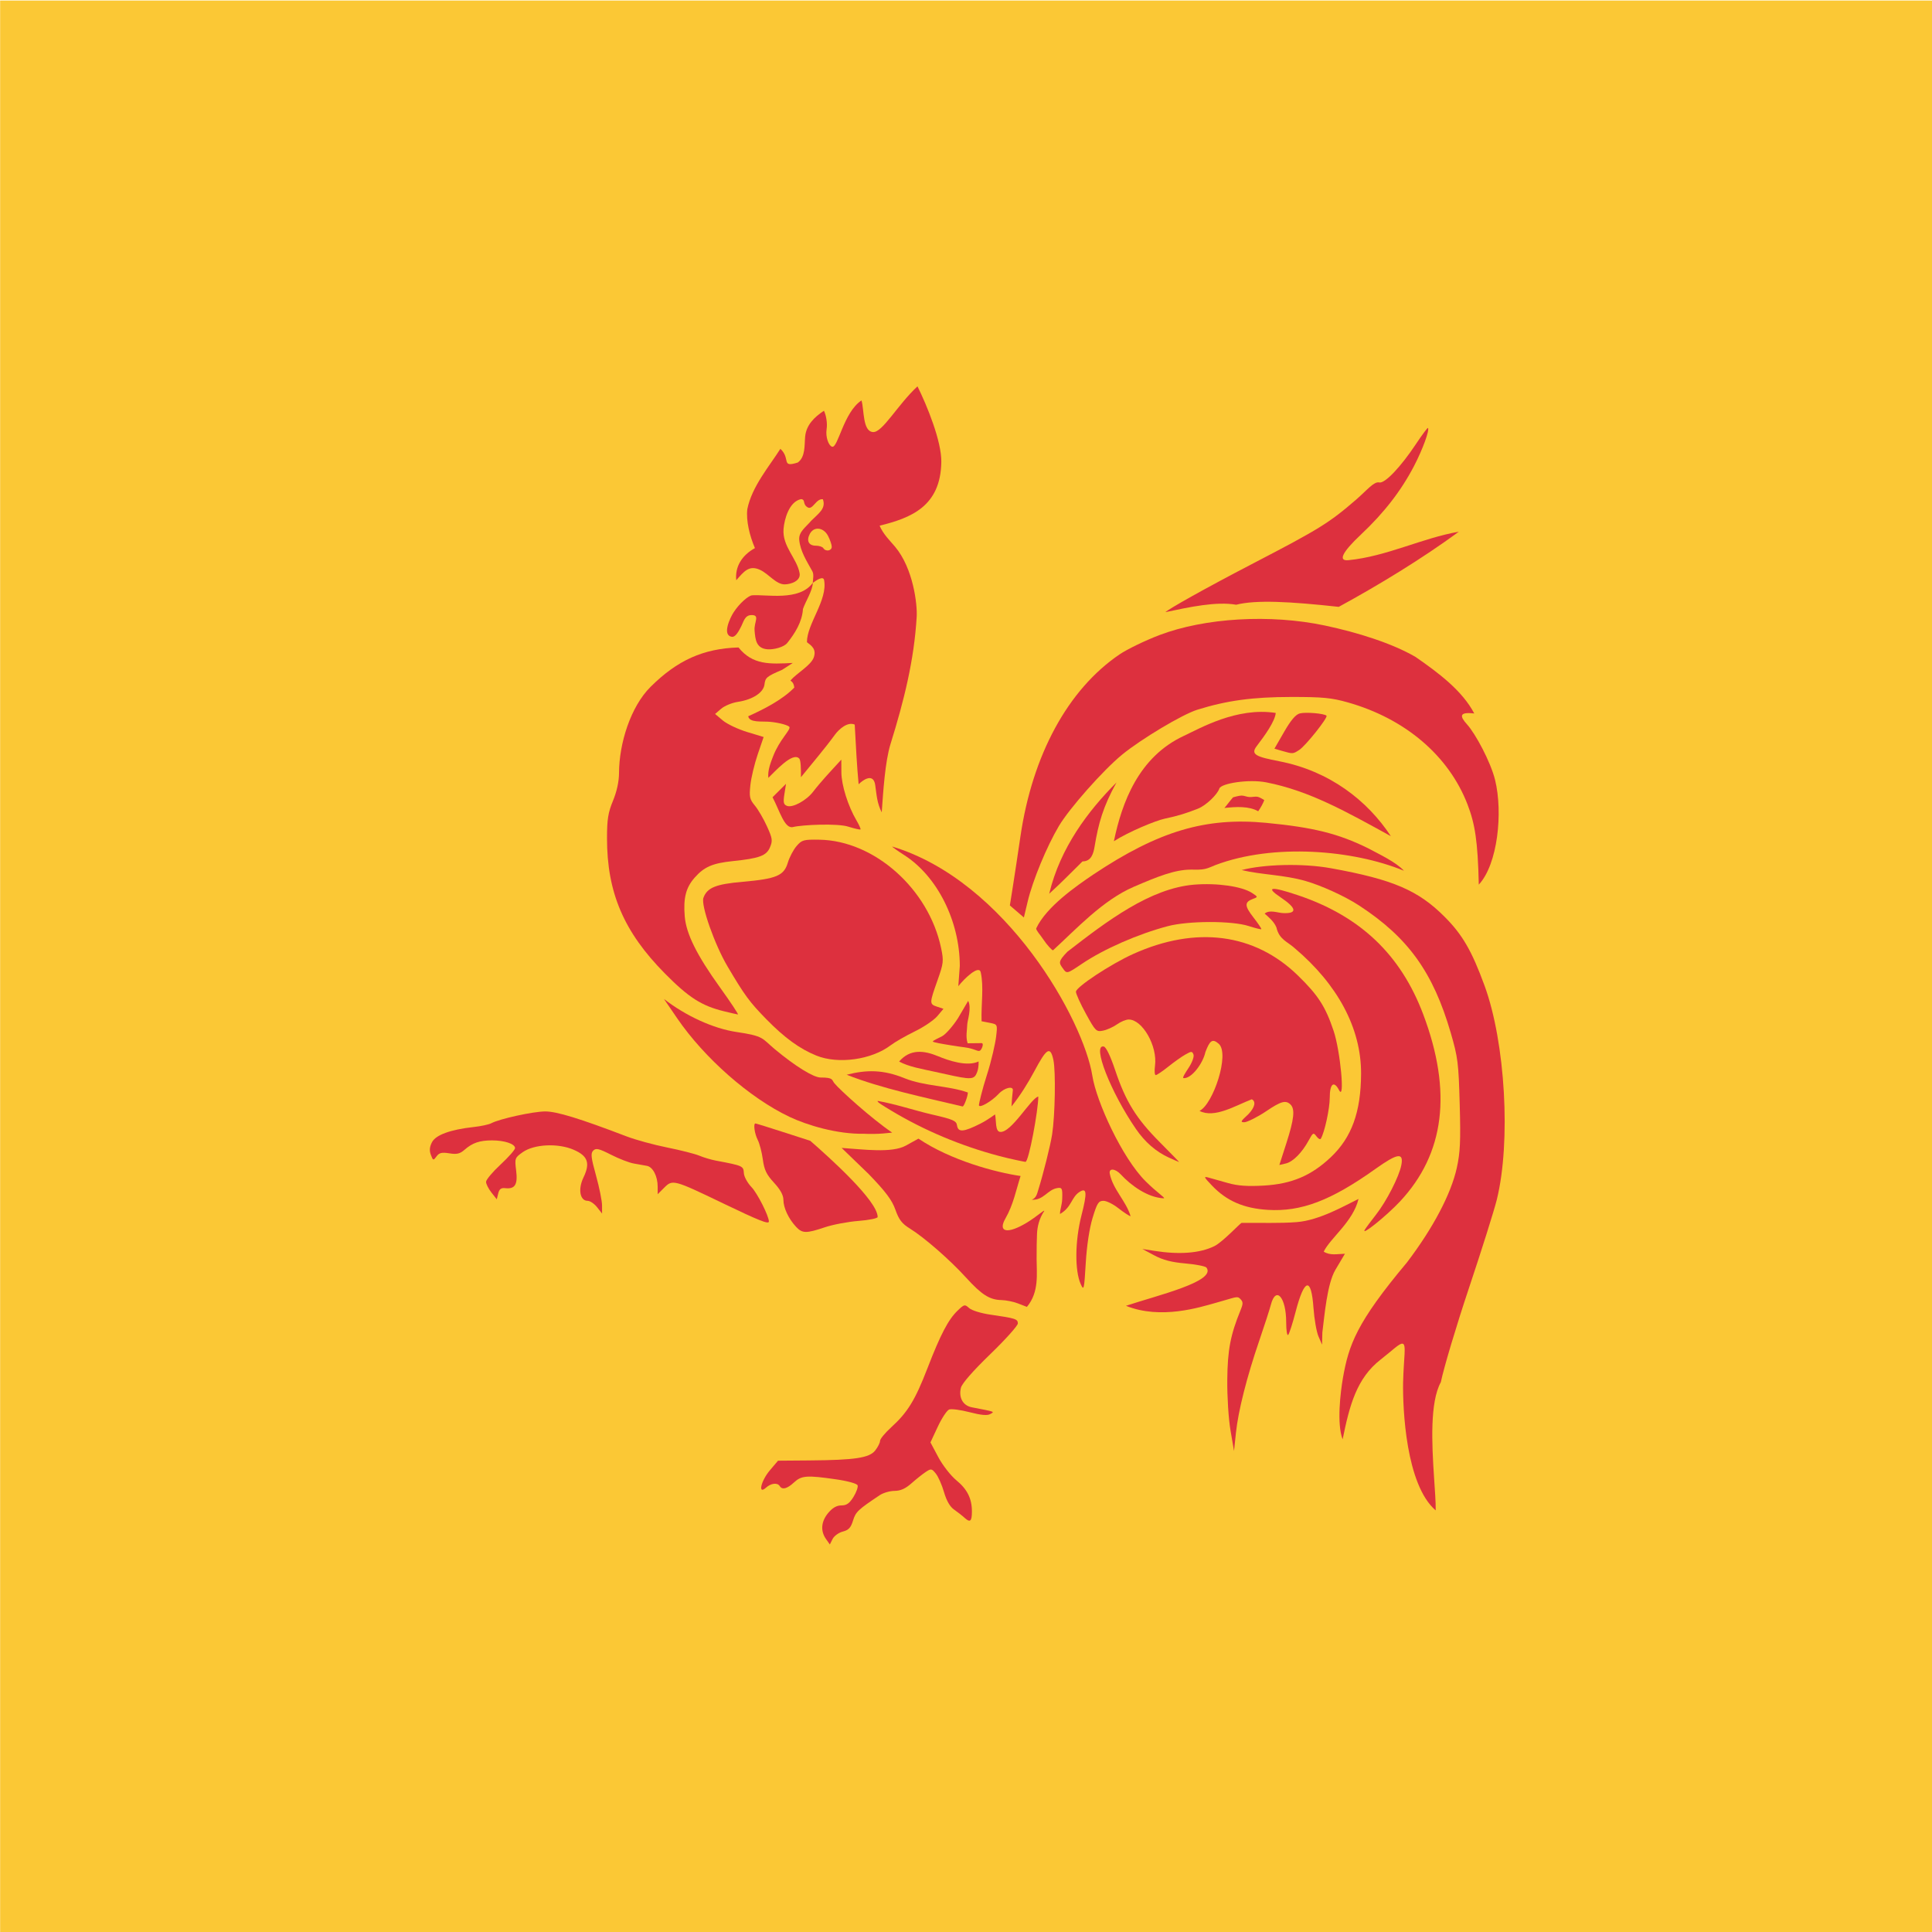 <?xml version="1.0" encoding="UTF-8" standalone="no"?>
<svg
   xmlns:dc="http://purl.org/dc/elements/1.1/"
   xmlns:cc="http://creativecommons.org/ns#"
   xmlns:rdf="http://www.w3.org/1999/02/22-rdf-syntax-ns#"
   xmlns:svg="http://www.w3.org/2000/svg"
   xmlns="http://www.w3.org/2000/svg"
   xmlns:sodipodi="http://sodipodi.sourceforge.net/DTD/sodipodi-0.dtd"
   xmlns:inkscape="http://www.inkscape.org/namespaces/inkscape"
   width="96"
   height="96"
   id="svg4874"
   version="1.1"
   inkscape:version="1.0.1 (c497b03c, 2020-09-10)"
   viewBox="0 0 96 96"
   sodipodi:docname="wallonie-square.svg">
  <defs
     id="defs4876" />
  <sodipodi:namedview
     id="base"
     pagecolor="#ffffff"
     bordercolor="#666666"
     borderopacity="1.0"
     inkscape:pageopacity="0.0"
     inkscape:pageshadow="2"
     inkscape:zoom="3.1077416"
     inkscape:cx="-0.91542276"
     inkscape:cy="25.381758"
     inkscape:document-units="px"
     inkscape:current-layer="g4780"
     showgrid="true"
     showborder="true"
     fit-margin-top="0"
     fit-margin-left="0"
     fit-margin-right="0"
     fit-margin-bottom="0"
     inkscape:snap-bbox="true"
     inkscape:bbox-paths="true"
     inkscape:bbox-nodes="true"
     inkscape:snap-bbox-edge-midpoints="true"
     inkscape:snap-bbox-midpoints="true"
     inkscape:object-paths="true"
     inkscape:snap-intersection-paths="true"
     inkscape:object-nodes="true"
     inkscape:snap-smooth-nodes="true"
     inkscape:snap-midpoints="true"
     inkscape:snap-object-midpoints="true"
     inkscape:snap-center="true"
     showguides="true"
     inkscape:guide-bbox="true"
     inkscape:snap-global="true"
     inkscape:window-width="1680"
     inkscape:window-height="997"
     inkscape:window-x="0"
     inkscape:window-y="25"
     inkscape:window-maximized="1"
     inkscape:document-rotation="0">
    <inkscape:grid
       type="xygrid"
       id="grid5451"
       empspacing="8" />
    <sodipodi:guide
       orientation="1,0"
       position="8,-8"
       id="guide4063"
       inkscape:locked="false" />
    <sodipodi:guide
       orientation="1,0"
       position="4,-8"
       id="guide4065"
       inkscape:locked="false" />
    <sodipodi:guide
       orientation="0,1"
       position="-8,88"
       id="guide4067"
       inkscape:locked="false" />
    <sodipodi:guide
       orientation="0,1"
       position="-8,92"
       id="guide4069"
       inkscape:locked="false" />
    <sodipodi:guide
       orientation="0,1"
       position="104,4"
       id="guide4071"
       inkscape:locked="false" />
    <sodipodi:guide
       orientation="0,1"
       position="-5,8"
       id="guide4073"
       inkscape:locked="false" />
    <sodipodi:guide
       orientation="1,0"
       position="92,-8"
       id="guide4075"
       inkscape:locked="false" />
    <sodipodi:guide
       orientation="1,0"
       position="88,-8"
       id="guide4077"
       inkscape:locked="false" />
    <sodipodi:guide
       orientation="0,1"
       position="-8,84"
       id="guide4074"
       inkscape:locked="false" />
    <sodipodi:guide
       orientation="1,0"
       position="12,-8"
       id="guide4076"
       inkscape:locked="false" />
    <sodipodi:guide
       orientation="1,0"
       position="84,-9"
       id="guide4080"
       inkscape:locked="false" />
    <sodipodi:guide
       position="48,-8"
       orientation="1,0"
       id="guide4170"
       inkscape:locked="false" />
    <sodipodi:guide
       position="-8,48"
       orientation="0,1"
       id="guide4172"
       inkscape:locked="false" />
  </sodipodi:namedview>
  <g
     inkscape:label="Layer 1"
     inkscape:groupmode="layer"
     id="layer1"
     transform="translate(67.857,-78.505)">
    <g
       transform="matrix(0,-1,-1,0,373.505,516.505)"
       id="g4845"
       style="display:inline">
      <g
         inkscape:export-ydpi="90"
         inkscape:export-xdpi="90"
         inkscape:export-filename="next01.png"
         transform="matrix(-1,0,0,1,575.943,-611)"
         id="g4778"
         inkscape:label="Layer 1">
        <g
           transform="matrix(-1,0,0,1,576,611)"
           id="g4780"
           style="display:inline">
          <g
             transform="matrix(0,-0.454,-0.454,0,392.686,447.533)"
             id="g929">
            <rect
               x="13.607"
               y="-99.878"
               width="211.67"
               height="211.67"
               fill="#fbc835"
               id="rect869" />
            <g
               fill="#dd303e"
               stroke-width="0.265"
               id="g927">
              <path
                 d="m 154.39,25.164 c 0.835,-2.595 0.955,-3.705 0.456,-4.204 -0.52,-0.52 -1.055,-0.373 -2.695,0.741 -0.856,0.582 -2.069,1.191 -2.367,1.191 -0.508,0 -0.346,-0.149 0.435,-0.876 0.745,-0.777 0.845,-1.406 0.38,-1.638 -1.827,0.706 -4.088,2.116 -5.722,1.272 1.506,-0.741 3.337,-6.274 2.101,-7.349 -0.702,-0.611 -0.978,-0.34 -1.456,0.909 -0.276,1.27 -1.541,2.937 -2.394,2.853 -0.161,-0.016 0.169,-0.54 0.552,-1.119 0.386,-0.584 0.626,-1.235 0.538,-1.464 -0.143,-0.374 -0.228,-0.373 -0.891,0.002 -0.403,0.228 -1.248,0.827 -1.877,1.332 -0.63,0.505 -1.244,0.918 -1.364,0.918 -0.12,0 -0.157,-0.463 -0.081,-1.029 0.288,-2.144 -1.371,-5.056 -2.88,-5.056 -0.294,0 -0.87,0.239 -1.28,0.531 -0.41,0.292 -1.096,0.601 -1.524,0.687 -0.742,0.148 -0.829,0.062 -1.874,-1.842 -0.603,-1.099 -1.096,-2.184 -1.096,-2.413 0,-0.512 3.801,-3.022 6.256,-4.13 6.885,-3.108 13.29,-2.275 18.035,2.346 2.221,2.163 3.018,3.397 3.911,6.059 0.743,2.213 1.256,7.755 0.602,6.5 -0.566,-1.086 -1.023,-0.723 -1.023,0.812 0,1.208 -0.569,3.818 -0.979,4.496 -0.071,0.118 -0.286,2.65e-4 -0.478,-0.261 -0.322,-0.44 -0.384,-0.409 -0.834,0.423 -0.737,1.36 -1.729,2.365 -2.517,2.549 l -0.707,0.165 z"
                 id="path871" />
              <path
                 d="m 103.99,68.496 c -0.619,-0.884 -0.526,-1.923 0.257,-2.853 0.468,-0.556 0.922,-0.814 1.434,-0.814 0.571,0 0.885,-0.221 1.325,-0.933 0.317,-0.513 0.519,-1.083 0.449,-1.266 -0.073,-0.191 -1.074,-0.47 -2.355,-0.655 -3.207,-0.464 -3.785,-0.421 -4.606,0.339 -0.754,0.699 -1.292,0.835 -1.562,0.397 -0.247,-0.4 -0.958,-0.318 -1.5,0.173 -0.91,0.823 -0.566,-0.728 0.419,-1.893 l 0.895,-1.058 3.4,-0.027 c 5.037,-0.04 6.596,-0.276 7.238,-1.093 0.29,-0.369 0.528,-0.841 0.528,-1.048 0,-0.207 0.55,-0.876 1.222,-1.486 1.791,-1.626 2.62,-2.977 3.965,-6.458 1.435,-3.714 2.285,-5.339 3.307,-6.318 0.722,-0.691 0.782,-0.704 1.26,-0.271 0.283,0.256 1.298,0.569 2.32,0.716 2.75,0.396 3.008,0.479 3.008,0.963 0,0.245 -1.36,1.761 -3.022,3.368 -1.89,1.827 -3.092,3.203 -3.209,3.67 -0.267,1.071 0.222,1.952 1.187,2.139 2.626,0.509 2.515,0.468 2.022,0.743 -0.324,0.181 -1.008,0.119 -2.258,-0.205 -0.986,-0.256 -1.993,-0.388 -2.238,-0.295 -0.244,0.094 -0.805,0.942 -1.246,1.885 l -0.802,1.714 0.863,1.619 c 0.477,0.896 1.364,2.03 1.984,2.538 1.179,0.966 1.692,1.996 1.692,3.398 0,1.083 -0.193,1.257 -0.791,0.71 -0.265,-0.243 -0.789,-0.653 -1.164,-0.913 -0.447,-0.309 -0.826,-0.967 -1.099,-1.909 -0.23,-0.79 -0.633,-1.703 -0.897,-2.029 -0.449,-0.555 -0.518,-0.566 -1.109,-0.174 -0.346,0.23 -1.046,0.787 -1.556,1.239 -0.656,0.582 -1.196,0.824 -1.852,0.828 -0.509,0.003 -1.237,0.213 -1.617,0.467 -2.387,1.594 -2.637,1.831 -2.927,2.78 -0.239,0.782 -0.48,1.041 -1.121,1.207 -0.449,0.116 -0.952,0.482 -1.117,0.812 l -0.3,0.601 z"
                 id="path873" />
              <path
                 d="m 167.16,51.36 c 0.064,-2.727 0.381,-4.149 -0.054,-4.231 -0.352,-0.066 -1.063,0.693 -2.404,1.735 -2.642,2.051 -3.413,5.05 -4.161,8.733 -0.662,-1.72 -0.23,-5.181 0.027,-6.691 0.642,-3.647 1.476,-6.068 7.011,-12.669 2.857,-3.758 4.819,-7.477 5.455,-10.339 0.375,-1.685 0.432,-2.92 0.321,-6.967 -0.124,-4.534 -0.201,-5.146 -0.983,-7.829 -1.931,-6.631 -4.656,-10.419 -10.012,-13.922 -1.684,-1.101 -4.242,-2.22 -5.867,-2.69 -2.388,-0.69 -4.836,-0.676 -7.007,-1.199 2.387,-0.63 6.64,-0.766 9.776,-0.2 6.816,1.23 9.564,2.435 12.435,5.309 1.951,1.952 2.978,3.723 4.376,7.542 2.278,6.221 2.901,17.087 1.343,23.416 -0.287,1.164 -1.655,5.51 -3.042,9.657 -1.387,4.147 -2.774,8.791 -3.084,10.319 -1.218,2.207 -0.983,6.78 -0.75,10.348 0.099,1.505 0.197,2.753 0.187,3.695 -3.266,-2.8 -3.618,-11.113 -3.569,-14.017 z"
                 id="path875" />
              <path
                 d="m 148.27,56.626 c -0.218,-1.266 -0.372,-3.695 -0.354,-5.556 0.032,-3.26 0.345,-4.898 1.451,-7.606 0.299,-0.732 0.293,-0.917 -0.04,-1.249 -0.344,-0.344 -0.464,-0.165 -2.713,0.455 -1.659,0.458 -5.964,1.857 -9.787,0.311 3.382,-1.13 9.957,-2.669 8.804,-4.191 -0.148,-0.148 -1.198,-0.349 -2.332,-0.447 -1.478,-0.127 -2.433,-0.376 -3.37,-0.879 l -1.307,-0.702 1.323,0.208 c 2.667,0.419 4.929,0.277 6.551,-0.515 0.897,-0.438 2.795,-2.474 2.981,-2.549 2.102,-0.022 4.169,0.063 6.037,-0.084 2.529,-0.199 5.318,-1.844 6.766,-2.539 -0.582,2.481 -3.095,4.287 -3.809,5.772 0.724,0.448 1.455,0.251 2.32,0.231 l -1.045,1.763 c -0.908,1.533 -1.194,5.05 -1.425,6.861 l -0.031,1.323 -0.391,-0.896 c -0.215,-0.493 -0.461,-1.896 -0.548,-3.118 -0.243,-3.443 -0.996,-3.273 -1.962,0.442 -0.321,1.237 -0.684,2.362 -0.805,2.5 -0.121,0.138 -0.221,-0.481 -0.221,-1.377 0,-2.738 -1.128,-4.027 -1.677,-1.916 -0.132,0.508 -0.702,2.271 -1.266,3.918 -1.371,4 -2.305,7.692 -2.558,10.106 l -0.208,1.982 z"
                 id="path877" />
              <path
                 d="m 125,42.719 c -0.509,-0.193 -1.319,-0.357 -1.799,-0.365 -1.285,-0.022 -2.172,-0.584 -3.864,-2.447 -1.769,-1.948 -4.585,-4.409 -6.155,-5.378 -0.873,-0.539 -1.203,-0.967 -1.587,-2.058 -0.373,-1.057 -1.051,-1.964 -2.924,-3.906 l -2.964,-2.863 c 2.341,0.154 5.495,0.594 7.03,-0.255 l 1.378,-0.762 c 3.539,2.381 8.432,3.69 11.178,4.09 -0.499,1.547 -0.782,3.122 -1.656,4.644 -0.858,1.495 0.185,1.768 2.353,0.454 1.09,-0.66 1.899,-1.436 1.899,-1.276 -0.566,0.832 -0.76,1.725 -0.797,2.485 -0.033,0.68 -0.044,1.594 -0.044,2.786 -9.4e-4,1.577 0.3,3.613 -1.065,5.234 -0.031,-0.017 -0.474,-0.189 -0.983,-0.382 z"
                 id="path879" />
              <path
                 d="m 131.88,40.619 c -0.67,-1.472 -0.636,-4.756 0.079,-7.541 0.638,-2.487 0.578,-3.048 -0.19,-2.575 -0.937,0.577 -0.854,1.681 -2.163,2.432 0.003,-0.535 0.218,-0.951 0.242,-1.642 0.04,-1.167 -0.007,-1.292 -0.57,-1.191 -1.048,0.189 -1.48,1.352 -2.762,1.271 0.502,-0.198 0.577,-0.64 0.714,-1.077 0.525,-1.677 1.324,-4.829 1.517,-6.081 0.323,-2.09 0.405,-6.883 0.139,-8.136 -0.343,-1.618 -0.78,-1.22 -2.096,1.245 -0.704,1.318 -1.565,2.686 -2.49,3.837 0.029,-0.663 0.079,-1.151 0.147,-1.771 0.053,-0.48 -0.889,-0.315 -1.563,0.406 -0.771,0.826 -2.151,1.616 -2.151,1.219 0,-0.152 0.351,-1.682 0.867,-3.278 0.516,-1.596 0.932,-3.498 1.018,-4.228 0.156,-1.319 0.152,-1.327 -0.673,-1.492 l -0.919,-0.178 c -0.063,-1.888 0.266,-3.728 -0.095,-5.364 -0.186,-0.843 -1.789,0.673 -2.452,1.527 l 0.163,-2.223 c -0.01,-4.912 -2.461,-9.802 -6.077,-12.122 -0.73,-0.468 -1.327,-0.893 -1.327,-0.944 12.563,3.797 20.969,19.089 21.911,25.098 0.44,2.805 3.251,8.977 5.824,11.537 1.286,1.278 2.133,1.771 2.013,1.87 -1.77,-0.068 -3.608,-1.406 -4.724,-2.615 -0.615,-0.666 -1.326,-0.705 -1.207,-0.089 0.329,1.707 1.776,2.986 2.277,4.649 -0.056,0.056 -0.799,-0.437 -1.351,-0.875 -0.552,-0.438 -1.281,-0.797 -1.621,-0.797 -0.535,0 -0.693,0.249 -1.184,1.865 -0.351,1.155 -0.637,3.044 -0.75,4.961 -0.172,2.898 -0.207,3.045 -0.545,2.302 z"
                 id="path881" />
              <path
                 d="m 100.72,34.335 c -0.817,-0.872 -1.383,-2.076 -1.385,-2.947 -0.001,-0.519 -0.332,-1.123 -1.03,-1.88 -0.826,-0.896 -1.066,-1.397 -1.222,-2.543 -0.106,-0.785 -0.358,-1.749 -0.559,-2.142 -0.346,-0.676 -0.502,-1.799 -0.249,-1.799 0.064,0 1.441,0.427 3.059,0.95 l 2.942,0.95 c 2.103,1.837 7.361,6.552 7.375,8.337 0,0.148 -0.943,0.341 -2.096,0.43 -1.153,0.089 -2.816,0.404 -3.696,0.701 -2.031,0.684 -2.454,0.677 -3.141,-0.056 z"
                 id="path883" />
              <path
                 d="m 162.97,34.649 c 0.127,-0.209 0.678,-0.949 1.224,-1.645 1.14,-1.45 2.526,-4.158 2.77,-5.412 0.277,-1.423 -0.406,-1.324 -2.845,0.415 -4.852,3.459 -8.121,4.702 -11.774,4.474 -2.628,-0.164 -4.498,-0.976 -6.092,-2.646 -0.925,-0.968 -0.956,-1.046 -0.353,-0.877 0.364,0.102 1.316,0.37 2.117,0.596 1.056,0.297 2.129,0.371 3.912,0.268 3.035,-0.175 5.187,-1.087 7.315,-3.1 2.287,-2.163 3.297,-4.945 3.316,-9.132 0.022,-5.036 -2.614,-9.812 -7.25,-13.735 -0.801,-0.734 -1.714,-0.944 -2.018,-2.294 -0.28,-0.65 -0.817,-1.094 -1.286,-1.504 0.55,-0.463 1.41,-0.08 2.03,-0.056 1.571,0.062 1.48,-0.536 -0.261,-1.708 -1.732,-1.167 -1.109,-1.25 1.868,-0.251 6.829,2.292 11.258,6.505 13.721,13.048 3.189,8.473 2.346,15.246 -2.55,20.478 -1.489,1.591 -4.31,3.854 -3.843,3.082 z"
                 id="path885" />
              <path
                 d="m 92.718,31.76 c -5.404,-2.596 -5.511,-2.624 -6.431,-1.704 l -0.713,0.713 v -0.817 c 0,-1.143 -0.519,-2.158 -1.17,-2.286 -0.302,-0.06 -0.952,-0.176 -1.444,-0.258 -0.491,-0.082 -1.611,-0.514 -2.488,-0.96 -1.333,-0.678 -1.652,-0.752 -1.949,-0.455 -0.297,0.297 -0.248,0.743 0.302,2.728 0.361,1.305 0.658,2.776 0.66,3.269 l 0.003,0.896 -0.548,-0.697 c -0.302,-0.383 -0.768,-0.697 -1.036,-0.697 -0.838,0 -1.067,-1.278 -0.455,-2.547 0.764,-1.585 0.486,-2.37 -1.077,-3.045 -1.719,-0.742 -4.332,-0.613 -5.58,0.276 -0.854,0.608 -0.875,0.667 -0.708,2.002 0.192,1.536 -0.125,2.049 -1.19,1.929 -0.457,-0.052 -0.652,0.094 -0.771,0.576 l -0.159,0.645 -0.587,-0.747 c -0.323,-0.411 -0.587,-0.935 -0.587,-1.165 0,-0.23 0.714,-1.081 1.587,-1.892 0.873,-0.81 1.587,-1.621 1.587,-1.802 0,-0.459 -1.146,-0.844 -2.514,-0.844 -1.361,0 -2.147,0.268 -3.014,1.028 -0.505,0.442 -0.841,0.521 -1.665,0.389 -0.828,-0.132 -1.105,-0.066 -1.4,0.334 -0.353,0.478 -0.378,0.472 -0.619,-0.163 -0.178,-0.47 -0.144,-0.87 0.118,-1.383 0.409,-0.801 2.024,-1.39 4.579,-1.669 0.791,-0.087 1.653,-0.272 1.915,-0.412 0.904,-0.484 4.588,-1.29 5.907,-1.292 1.255,-0.002 3.789,0.776 8.914,2.736 0.973,0.372 2.963,0.916 4.422,1.209 1.458,0.292 3.043,0.695 3.522,0.895 0.478,0.2 1.287,0.442 1.796,0.538 2.993,0.565 3.036,0.584 3.083,1.387 0.022,0.38 0.401,1.066 0.841,1.524 0.637,0.662 1.897,3.156 1.897,3.754 0,0.339 -1.027,-0.068 -5.027,-1.989 z"
                 id="path887" />
              <path
                 d="m 122.93,26.58 c -4.185,-1.107 -8.224,-2.809 -11.845,-4.993 -0.87,-0.525 -1.583,-0.95 -1.418,-1.029 2.001,0.354 4.015,1.045 5.94,1.488 2.3,0.529 2.657,0.683 2.73,1.189 0.115,0.79 0.718,0.741 2.59,-0.208 0.857,-0.435 1.547,-0.992 1.575,-0.994 0.141,0.661 9.7e-4,1.835 0.53,1.913 1.226,0.18 3.416,-3.729 4.201,-3.862 0,1.49 -1.048,7.17 -1.407,7.144 -0.099,-0.007 -1.54,-0.289 -2.896,-0.648 z"
                 id="path889" />
              <path
                 d="m 141.53,26.763 c -1.406,-0.641 -2.618,-1.691 -3.602,-3.122 -2.787,-4.051 -4.842,-9.312 -3.53,-9.037 0.254,0.053 0.729,1.041 1.257,2.613 1.146,3.413 2.295,5.267 4.872,7.857 1.194,1.2 2.147,2.18 2.117,2.177 -0.03,-0.003 -0.531,-0.223 -1.113,-0.488 z"
                 id="path891" />
              <path
                 d="m 108.2,24.153 c -2.982,0.064 -6.283,-0.945 -8.19,-1.848 -4.379,-2.074 -9.337,-6.456 -12.305,-10.795 l -1.445,-2.113 c 2.404,1.868 5.424,3.243 7.932,3.615 3.077,0.457 2.749,0.675 4.21,1.892 2.221,1.85 4.23,3.094 5.001,3.092 1.432,-0.004 1.208,0.255 1.508,0.624 0.589,0.724 4.032,3.847 6.329,5.407 l -0.991,0.094 c -0.545,0.052 -1.467,0.066 -2.049,0.033 z"
                 id="path893" />
              <path
                 d="m 106.26,17.691 c 2.169,-0.555 3.989,-0.569 6.317,0.377 2.185,0.888 4.845,0.818 6.947,1.568 -0.01,0.439 -0.426,1.536 -0.574,1.528 -4.135,-0.981 -8.919,-1.976 -12.69,-3.473 z"
                 id="path895" />
              <path
                 d="m 112,16.248 c 1.203,-1.401 2.721,-1.223 4.271,-0.579 1.131,0.47 3.172,1.168 4.428,0.57 0.013,0.466 -0.035,0.972 -0.284,1.438 -0.352,0.658 -1.051,0.454 -4.53,-0.313 -1.389,-0.306 -2.823,-0.542 -3.885,-1.116 z"
                 id="path897" />
              <path
                 d="m 102.94,15.595 c -1.833,-0.744 -3.484,-1.945 -5.479,-3.986 -1.836,-1.878 -2.369,-2.603 -4.241,-5.771 -1.42,-2.403 -2.934,-6.713 -2.639,-7.511 0.412,-1.114 1.342,-1.493 4.3,-1.753 3.694,-0.325 4.511,-0.67 4.935,-2.085 0.18,-0.6 0.61,-1.419 0.956,-1.821 0.583,-0.678 0.766,-0.729 2.506,-0.7 6.016,0.101 11.959,5.393 13.315,11.857 0.298,1.422 0.272,1.657 -0.402,3.559 -0.886,2.501 -0.887,2.578 -0.03,2.863 l 0.692,0.231 -0.671,0.798 c -0.369,0.439 -1.481,1.193 -2.47,1.675 -0.989,0.482 -2.171,1.161 -2.625,1.507 -2.094,1.597 -5.755,2.108 -8.146,1.138 z"
                 id="path899" />
              <path
                 d="m 117.65,14.469 c -0.91,-0.148 -1.961,-0.323 -1.961,-0.419 0,-0.095 0.626,-0.366 1.015,-0.573 0.389,-0.206 1.169,-1.09 1.733,-1.963 l 1.119,-1.906 c 0.402,0.773 -0.085,2.168 -0.097,2.556 -0.02,0.68 -0.193,1.359 0.039,2.084 l 1.525,-0.016 c 0.3,-0.003 0.019,0.711 -0.176,0.824 -0.241,0.141 -0.583,-0.23 -1.705,-0.368 -0.411,-0.051 -0.906,-0.124 -1.492,-0.219 z"
                 id="path901" />
              <path
                 d="M 92.85,10.751 C 90.384,10.15 88.979,9.254 86.368,6.614 81.87,2.067 80.025,-2.243 80.029,-8.197 c 0.001,-2.066 0.118,-2.796 0.656,-4.101 0.419,-1.018 0.656,-2.11 0.659,-3.043 0.011,-3.231 1.264,-7.247 3.456,-9.425 2.92,-2.902 5.765,-4.19 9.62,-4.308 1.543,1.93 3.429,1.831 5.945,1.695 l -1.165,0.749 c -1.697,0.728 -1.847,0.853 -1.937,1.608 -0.105,0.884 -1.292,1.66 -2.907,1.902 -0.637,0.095 -1.459,0.433 -1.828,0.75 l -0.67,0.576 0.844,0.711 c 0.464,0.391 1.66,0.958 2.657,1.261 l 1.812,0.55 -0.648,1.899 c -0.356,1.045 -0.718,2.558 -0.803,3.363 -0.137,1.292 -0.079,1.556 0.496,2.249 0.358,0.432 0.952,1.452 1.321,2.266 0.601,1.327 0.635,1.566 0.326,2.3 -0.386,0.919 -1.158,1.204 -4.076,1.506 -2.205,0.228 -3.132,0.631 -4.17,1.813 -0.957,1.09 -1.248,2.231 -1.081,4.24 0.158,1.903 1.314,4.231 3.862,7.777 1.176,1.637 2.057,2.966 1.957,2.954 -0.1,-0.012 -0.777,-0.167 -1.505,-0.345 z"
                 id="path903" />
              <path
                 d="m 129.91,6.038 c -0.395,-0.564 -0.563,-0.711 0.509,-1.81 4.378,-3.398 9.062,-6.927 13.837,-7.338 2.523,-0.21 5.267,0.184 6.372,0.908 0.655,0.429 0.657,0.441 0.112,0.642 -0.957,0.354 -0.952,0.762 0.028,2.02 0.523,0.671 0.915,1.256 0.872,1.299 -0.043,0.043 -0.669,-0.111 -1.389,-0.344 -1.832,-0.59 -6.592,-0.581 -8.851,0.017 -3.273,0.867 -6.984,2.494 -9.393,4.119 -1.65,1.113 -1.657,1.115 -2.097,0.486 z"
                 id="path905" />
              <path
                 d="m 127.79,2.895 c -0.381,-0.575 -0.785,-0.97 -0.789,-1.218 1.109,-2.372 4.37,-4.627 6.286,-5.922 7.114,-4.736 12.264,-6.259 18.852,-5.635 5.224,0.495 7.949,1.192 11.157,2.769 1.291,0.691 3.065,1.516 3.956,2.476 -5.574,-2.295 -14.288,-3.022 -20.639,-0.619 -0.258,0.101 -0.734,0.329 -1.082,0.407 -0.593,0.134 -1.097,0.089 -1.582,0.089 -1.808,0 -3.697,0.777 -6.256,1.875 -3.404,1.461 -6.332,4.651 -8.849,6.956 -0.123,0 -0.662,-0.586 -1.055,-1.179 z"
                 id="path907" />
              <path
                 d="m 124.12,-0.838 0.322,-2.026 c 0.177,-1.114 0.552,-3.597 0.834,-5.518 1.311,-8.941 5.207,-16.1 10.842,-19.927 0.838,-0.569 2.803,-1.521 4.367,-2.116 4.992,-1.898 12.14,-2.313 18.104,-1.051 3.648,0.772 7.395,1.964 9.928,3.437 2.536,1.756 5.121,3.696 6.431,6.192 -1.681,-0.195 -1.6,0.3 -0.781,1.205 0.907,1.003 2.573,4.083 3.061,6.076 0.869,3.546 0.297,9.218 -1.785,11.451 -0.103,-4.783 -0.424,-6.678 -1.237,-8.787 -2.052,-5.319 -6.812,-9.376 -13.089,-11.156 -1.792,-0.508 -2.746,-0.6 -6.218,-0.597 -4.193,0.003 -7.026,0.389 -10.262,1.397 -1.635,0.509 -6.176,3.224 -8.251,4.932 -2.074,1.707 -5.749,5.859 -6.898,7.793 -1.33,2.239 -2.865,5.948 -3.414,8.254 l -0.42,1.759 c -0.511,-0.44 -1.022,-0.88 -1.534,-1.319 z"
                 id="path909" />
              <path
                 d="m 135.79,-14.296 c -1.47,2.647 -1.978,4.484 -2.398,7.025 -0.124,0.747 -0.361,1.614 -1.322,1.614 -1.164,1.134 -2.206,2.232 -3.644,3.54 1.21,-5.058 4.276,-9.086 7.364,-12.179 z"
                 id="path911" />
              <path
                 d="m 143.15,-19.389 c 1.771,-0.826 5.811,-3.184 10.07,-2.516 -0.089,0.937 -1.201,2.474 -2.088,3.636 -0.692,0.906 -0.063,1.161 2.459,1.649 5.504,1.063 9.657,4.289 12.227,8.201 -4.837,-2.657 -8.901,-4.968 -13.649,-5.892 -1.892,-0.368 -4.929,0.104 -5.122,0.681 -0.215,0.646 -1.434,1.844 -2.354,2.206 -1.268,0.499 -2.146,0.779 -3.641,1.094 -0.96,0.202 -3.942,1.431 -5.546,2.463 0.874,-4.207 2.687,-9.212 7.643,-11.523 z"
                 id="path913" />
              <path
                 d="m 147.6,-11.507 c 0.31,-0.343 0.637,-0.819 0.948,-1.162 0,0 0.643,-0.193 0.935,-0.192 0.287,5.3e-4 0.541,0.135 0.827,0.159 0.308,0.025 0.642,-0.086 0.945,-0.02 0.259,0.057 0.711,0.356 0.711,0.356 -0.142,0.379 -0.36,0.78 -0.666,1.221 -1.028,-0.583 -2.431,-0.493 -3.699,-0.361 z"
                 id="path915" />
              <path
                 d="m 153.92,-17.749 -0.844,-0.244 1.066,-1.849 c 0.743,-1.288 1.265,-1.899 1.72,-2.014 0.657,-0.165 2.67,0.009 2.912,0.251 0.191,0.191 -2.265,3.277 -2.98,3.746 -0.686,0.45 -0.698,0.45 -1.874,0.11 z"
                 id="path917" />
              <path
                 d="m 141.14,-32.936 c 0.377,-0.356 4.132,-2.491 9.654,-5.36 7.197,-3.739 8.269,-4.404 11.231,-6.963 1.166,-1.008 1.938,-2.009 2.526,-1.873 0.618,0.143 2.373,-1.735 3.989,-4.166 0.689,-1.037 1.291,-1.847 1.337,-1.8 0.207,0.207 -0.571,2.341 -1.515,4.155 -1.413,2.716 -3.28,5.127 -5.823,7.519 -2.099,1.974 -2.497,2.91 -1.369,2.799 4.204,-0.414 8.05,-2.417 12.096,-3.12 -4.035,2.957 -8.757,5.834 -13.149,8.228 -5.34,-0.583 -9.051,-0.785 -11.227,-0.233 -2.172,-0.379 -5.077,0.247 -7.75,0.813 z"
                 id="path919" />
              <path
                 d="m 114.01,-57.652 c -2.182,2.018 -3.843,5.097 -4.881,5.005 -1.139,-0.101 -0.941,-2.442 -1.248,-3.462 -1.964,1.285 -2.57,5.246 -3.216,5.066 -0.383,-0.107 -0.733,-1.07 -0.603,-1.911 0.111,-0.724 -0.074,-1.591 -0.29,-2.027 -1.081,0.71 -1.94,1.579 -2.058,2.837 -0.088,0.937 0.045,2.22 -0.807,2.831 -1.881,0.597 -0.737,-0.425 -1.903,-1.5 -1.196,1.893 -3.117,4.117 -3.618,6.597 -0.15,1.256 0.25,2.921 0.834,4.269 -1.444,0.79 -2.203,2.063 -2.044,3.517 0.829,-0.943 1.395,-1.707 2.62,-1.128 0.948,0.448 1.73,1.58 2.667,1.58 0.686,-0.001 1.793,-0.375 1.646,-1.217 -0.285,-1.629 -1.916,-2.938 -1.758,-4.854 0.087,-1.056 0.603,-2.987 1.916,-3.26 0.529,0.048 0.127,0.533 0.711,0.895 0.566,0.35 0.916,-0.974 1.675,-0.883 0.378,1.031 -0.485,1.559 -1.276,2.358 -0.534,0.648 -1.39,1.206 -1.31,2.081 0.114,1.256 0.82,2.332 1.43,3.434 0.196,0.353 0.077,0.838 0.052,1.282 0.528,-0.389 1.153,-0.747 1.238,-0.31 0.425,2.183 -1.89,4.8 -1.875,6.805 0.504,0.378 1.054,0.76 0.751,1.651 -0.301,0.884 -1.852,1.723 -2.558,2.538 0.302,0.25 0.36,0.365 0.424,0.773 -1.261,1.302 -3.244,2.333 -5.044,3.141 0.124,0.74 1.514,0.526 2.408,0.611 1.066,0.101 2.046,0.398 2.105,0.574 0.116,0.348 -1.078,1.37 -1.781,3.175 -0.253,0.65 -0.621,1.561 -0.531,2.383 0.674,-0.63 2.67,-2.913 3.389,-2.107 0.163,0.183 0.189,1.123 0.179,2.038 1.369,-1.7 2.519,-3.016 3.725,-4.662 0.441,-0.602 1.393,-1.447 2.162,-1.098 0.151,2.719 0.229,4.401 0.428,6.529 0.361,-0.371 1.604,-1.359 1.816,0.089 0.156,1.062 0.181,1.943 0.713,2.989 0.158,-2.257 0.362,-5.556 0.965,-7.494 1.48,-4.755 2.58,-9.166 2.861,-13.925 0.077,-1.306 -0.358,-5.27 -2.379,-7.672 -0.5,-0.594 -1.298,-1.364 -1.679,-2.286 3.384,-0.841 6.688,-2.08 6.753,-6.986 0.03,-2.254 -1.554,-6.138 -2.609,-8.267 z m -10.941,15.579 c 0.424,-0.013 0.877,0.258 1.152,0.79 0.222,0.429 0.404,0.965 0.404,1.191 0,0.455 -0.67,0.56 -0.926,0.145 -0.09,-0.146 -0.458,-0.265 -0.818,-0.265 -0.782,0 -1.053,-0.546 -0.649,-1.302 0.196,-0.366 0.507,-0.549 0.837,-0.559 z"
                 id="path921" />
              <path
                 d="m 106.48,-9.447 c -1.165,-0.405 -5.119,-0.216 -6.096,0.029 -0.93,0.234 -1.47,-1.819 -2.239,-3.261 l 1.477,-1.471 -0.176,1.12 c -0.146,0.925 -0.096,1.151 0.288,1.298 0.613,0.235 2.148,-0.607 2.869,-1.573 0.313,-0.42 1.132,-1.377 1.82,-2.127 l 1.251,-1.364 0.006,1.379 c 0.006,1.412 0.727,3.708 1.663,5.293 0.289,0.49 0.481,0.926 0.427,0.969 -0.054,0.043 -0.635,-0.089 -1.29,-0.292 z"
                 id="path923" />
              <path
                 d="m 96.18,-30.928 c -0.082,-0.915 0.645,-1.718 -0.361,-1.689 -0.705,0.02 -0.833,0.696 -1.085,1.202 -0.316,0.636 -0.661,1.228 -1.032,1.176 -1.132,-0.158 -0.179,-2.112 0.165,-2.65 0.668,-1.044 1.65,-1.856 2.039,-1.89 1.483,-0.13 5.188,0.691 6.649,-1.376 -0.017,0.856 -0.798,2.042 -1.079,2.87 -0.088,1.42 -0.884,2.678 -1.724,3.727 -0.364,0.455 -1.479,0.736 -2.141,0.688 -1.287,-0.093 -1.346,-1.101 -1.432,-2.06 z"
                 id="path925" />
            </g>
          </g>
        </g>
      </g>
    </g>
  </g>
</svg>
